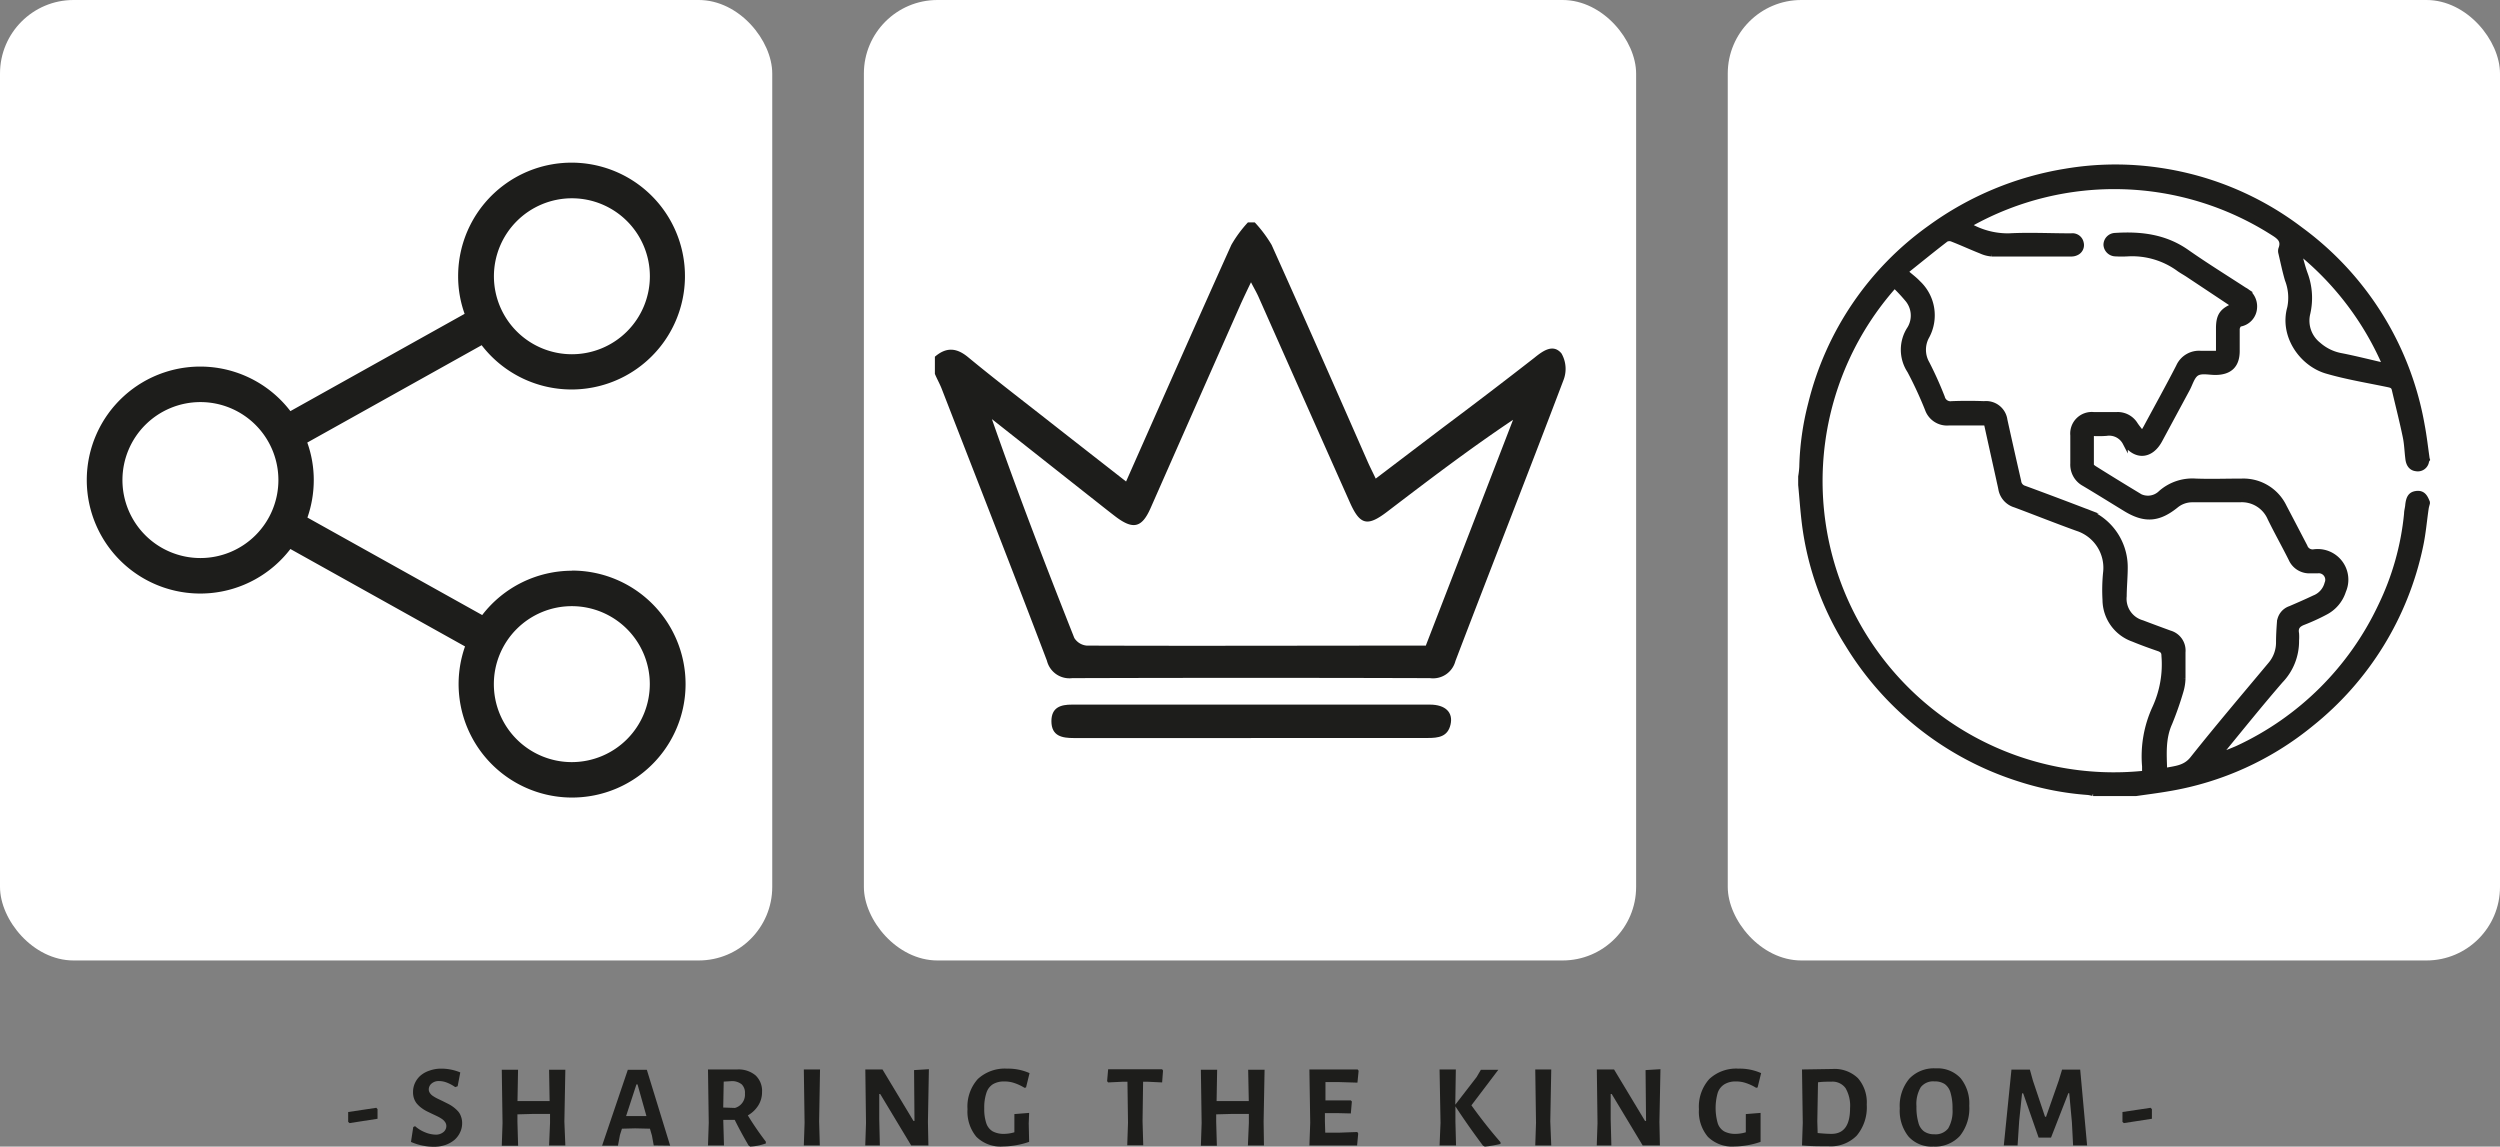 <svg id="Camada_1" data-name="Camada 1" xmlns="http://www.w3.org/2000/svg" viewBox="0 0 362.61 166.31"><rect x="0" y="0" width="362.61" height="166.31" fill="#808080" stroke="none"/><defs><style>.cls-1{fill:#fff;}.cls-2{fill:#1d1d1b;}.cls-3{fill:#1d1d1b;stroke:#1d1d1b;stroke-miterlimit:10;stroke-width:0.75px;}</style></defs><title>Artboard 2</title><rect class="cls-1" x="125.3" width="112.01" height="139.31" rx="10.67"/><path class="cls-2" d="M182,32.26a18.85,18.85,0,0,1,2.44,3.26c4.73,10.51,9.37,21.06,14,31.6.3.67.64,1.33,1.1,2.3L209.31,62Q216,57,222.57,51.88c1.23-1,2.71-2.06,3.91-.62a4.49,4.49,0,0,1,.33,3.78c-5.17,13.64-10.51,27.21-15.71,40.84a3.35,3.35,0,0,1-3.69,2.48q-25.95-.08-51.89,0a3.36,3.36,0,0,1-3.67-2.53c-5-13.16-10.15-26.28-15.25-39.41-.29-.75-.7-1.46-1-2.19V51.74c1.63-1.4,3.12-1.34,4.83.08,3.84,3.17,7.79,6.19,11.71,9.27,3.68,2.89,7.38,5.77,11.19,8.75,5.16-11.64,10.17-23,15.27-34.32A17.88,17.88,0,0,1,181,32.26Zm24.79,61.42c4.26-11,8.47-21.9,12.67-32.79-6.39,4.28-12.33,8.81-18.27,13.34-2.87,2.19-3.94,1.92-5.4-1.36Q189.17,58,182.56,43.1c-.28-.64-.64-1.24-1.11-2.16-.59,1.22-1,2.09-1.42,3q-6.59,14.89-13.16,29.79c-1.25,2.82-2.51,3.11-5,1.25-1.39-1.06-2.75-2.16-4.12-3.23L143.87,60.79c3.76,10.77,7.81,21.28,11.95,31.74a2.36,2.36,0,0,0,1.8,1.11c16.3.06,32.59,0,49.16,0"/><path class="cls-2" d="M181.47,107.05H155.78c-1.74,0-3.27-.27-3.28-2.44,0-2,1.33-2.42,3-2.41,8,0,16,0,23.95,0q14,0,27.94,0c2.26,0,3.41,1.13,3,2.9s-1.77,1.94-3.28,1.94H181.47"/><rect class="cls-1" width="112.01" height="139.31" rx="10.67"/><path class="cls-2" d="M82.94,82.78a16.46,16.46,0,0,0-13,6.43L44.59,75.07a16.59,16.59,0,0,0,.92-5.43,16.17,16.17,0,0,0-.94-5.45L69.86,50.07a16.45,16.45,0,1,0-3.41-10,16.08,16.08,0,0,0,.94,5.45L42.12,59.63a16.46,16.46,0,1,0,0,20L67.45,93.76a16.46,16.46,0,1,0,15.49-11m0-54a11.31,11.31,0,1,1-11.3,11.31,11.32,11.32,0,0,1,11.3-11.31M29.07,80.94a11.31,11.31,0,1,1,11.31-11.3,11.31,11.31,0,0,1-11.31,11.3m53.87,29.6A11.31,11.31,0,1,1,94.25,99.23a11.32,11.32,0,0,1-11.31,11.31"/><rect class="cls-1" x="250.6" width="112.01" height="139.31" rx="10.67"/><path class="cls-2" d="M352.07,66.65a1,1,0,0,0-.12.23,1.27,1.27,0,0,1-1.47,1.1c-.8-.08-1.13-.69-1.22-1.42-.14-1.08-.16-2.19-.39-3.25-.47-2.28-1.05-4.53-1.58-6.8-.11-.49-.37-.61-.84-.71-3-.63-6.1-1.13-9.06-2-3.57-1.09-6.4-5.14-5.27-9.15a7.22,7.22,0,0,0-.34-4.08c-.37-1.27-.64-2.57-.94-3.86a1.07,1.07,0,0,1,0-.61c.45-1.17-.17-1.71-1.1-2.29a42.77,42.77,0,0,0-43.9-1.34c-.1.06-.19.14-.29.21a11.27,11.27,0,0,0,5.82,1.54c3-.16,6,0,9.06,0a1.27,1.27,0,0,1,1.42,1,1.22,1.22,0,0,1-.71,1.46,1.64,1.64,0,0,1-.76.15c-3.82,0-7.64,0-11.46,0a4.63,4.63,0,0,1-1.61-.42c-1.37-.54-2.71-1.16-4.09-1.7a1.12,1.12,0,0,0-.95,0c-1.92,1.47-3.79,3-5.92,4.7.73.64,1.36,1.09,1.87,1.64a6.42,6.42,0,0,1,1.29,7.68,4,4,0,0,0,0,4,53.07,53.07,0,0,1,2.21,4.92,1.22,1.22,0,0,0,1.37.91c1.56-.06,3.13-.06,4.7,0a2.74,2.74,0,0,1,3,2.36c.66,3,1.32,5.93,2,8.9a1.16,1.16,0,0,0,.84,1q4.4,1.62,8.78,3.3a8.6,8.6,0,0,1,5.83,8.2c0,1.38-.14,2.77-.15,4.16a3.61,3.61,0,0,0,2.62,3.85c1.33.51,2.66,1,4,1.49a2.63,2.63,0,0,1,1.91,2.77c0,1.27,0,2.54,0,3.81a7.12,7.12,0,0,1-.31,1.9,47,47,0,0,1-1.61,4.59c-1,2.21-.81,4.49-.74,6.89,1.52-.33,2.95-.32,4.07-1.74,3.68-4.63,7.52-9.14,11.31-13.68a4.93,4.93,0,0,0,1.16-3.17c0-1,.06-2,.13-2.92a2.29,2.29,0,0,1,1.56-2c1.16-.5,2.31-1,3.47-1.55a3.08,3.08,0,0,0,1.87-2.1,1.32,1.32,0,0,0-1.36-1.84h-1a2.89,2.89,0,0,1-2.86-1.71c-1-2-2.08-3.92-3.05-5.9a4.45,4.45,0,0,0-4.39-2.69c-2.28,0-4.56,0-6.84,0a3.7,3.7,0,0,0-2.45.87c-2.5,2-4.51,2.16-7.29.46-2-1.22-4-2.47-6-3.66a3.13,3.13,0,0,1-1.63-2.93c0-1.36,0-2.72,0-4.08a2.75,2.75,0,0,1,3-3c1.12,0,2.25,0,3.37,0a3,3,0,0,1,2.69,1.43c.29.44.64.84,1,1.33.21-.33.38-.6.53-.87,1.58-2.94,3.2-5.86,4.73-8.83a3.24,3.24,0,0,1,3.27-1.94c.8,0,1.6,0,2.54,0V47.62c0-1.85.52-2.6,2.3-3.3-2.28-1.52-4.51-3-6.75-4.49-.47-.31-1-.59-1.42-.91a11.5,11.5,0,0,0-7.27-2.11,16.49,16.49,0,0,1-1.86,0,1.39,1.39,0,0,1-1.32-1.31,1.36,1.36,0,0,1,1.29-1.34c3.7-.24,7.23.16,10.4,2.38,2.74,1.92,5.58,3.68,8.38,5.5A2.69,2.69,0,0,1,327,44.65,2.53,2.53,0,0,1,324.9,47c-.2.05-.41.47-.42.72,0,1.06,0,2.13,0,3.2,0,2.07-1.07,3.08-3.15,3.09-.91,0-2-.28-2.69.13s-.95,1.51-1.39,2.31l-4,7.42c-1.27,2.33-3.45,2.53-5,.36a2.62,2.62,0,0,0-2.75-1.38,15.44,15.44,0,0,1-2.17,0c0,1.57,0,3.09,0,4.61,0,.17.28.36.46.48,2,1.26,4.07,2.53,6.12,3.77a2.66,2.66,0,0,0,3.51-.22,6.93,6.93,0,0,1,5.06-1.7c2.22.08,4.44,0,6.66,0a6.55,6.55,0,0,1,6.17,3.73c1,1.9,2,3.82,3,5.74a1.18,1.18,0,0,0,1.29.79,4.07,4.07,0,0,1,4.3,5.66,5.28,5.28,0,0,1-2.62,3.11,29.69,29.69,0,0,1-3.14,1.44c-.8.3-1.22.72-1.05,1.62a6.3,6.3,0,0,1,0,1,8.24,8.24,0,0,1-2.31,5.85c-2.83,3.27-5.54,6.63-8.3,10a1.54,1.54,0,0,0-.38.8c.81-.34,1.64-.65,2.44-1A42.88,42.88,0,0,0,345.3,87.9a39.28,39.28,0,0,0,3.77-13.39c0-.38.12-.76.16-1.14.11-1.2.43-1.67,1.22-1.78,1-.15,1.33.54,1.62,1.27V73c-.06.23-.13.45-.17.68-.27,1.83-.42,3.7-.81,5.51a44.78,44.78,0,0,1-15.93,25.86,44.08,44.08,0,0,1-20.56,9.33c-1.59.28-3.2.48-4.8.71h-6.21a4.22,4.22,0,0,0-.77-.16,42,42,0,0,1-9.8-1.9,45.08,45.08,0,0,1-25-19.53,42.84,42.84,0,0,1-6.3-17.61c-.23-1.85-.35-3.7-.53-5.55V69.13a13.15,13.15,0,0,0,.16-1.39,40.09,40.09,0,0,1,1.29-9.19A44.28,44.28,0,0,1,280,33a45.89,45.89,0,0,1,19.61-8.16,43.33,43.33,0,0,1,13.78-.11,44.32,44.32,0,0,1,20.27,8.55,44.76,44.76,0,0,1,17.66,28.44c.3,1.58.48,3.2.71,4.8Zm-41,45.51c0-.36,0-.68,0-1a16.81,16.81,0,0,1,1.5-8.53,15.12,15.12,0,0,0,1.31-7.5c0-.51-.14-.78-.65-1-1.28-.44-2.56-.9-3.82-1.42A6.08,6.08,0,0,1,305.33,87a25.38,25.38,0,0,1,.08-3.9,6,6,0,0,0-4.12-6.46c-3-1.08-6-2.28-9-3.4a2.94,2.94,0,0,1-2.07-2.32c-.08-.43-.19-.86-.28-1.3-.61-2.75-1.22-5.5-1.83-8.28-1.88,0-3.68,0-5.48,0a3,3,0,0,1-3.06-2A57.14,57.14,0,0,0,277,53.79a5.55,5.55,0,0,1,0-6.13,3.67,3.67,0,0,0-.4-4.32,23.5,23.5,0,0,0-1.81-1.93,42.62,42.62,0,0,0,36.28,70.75m22.65-75.45-.23.1c.28,1,.52,2,.86,2.92a10,10,0,0,1,.37,5.73A4.44,4.44,0,0,0,336.29,50a6.83,6.83,0,0,0,3.38,1.61c2.06.41,4.1.93,6.32,1.44a43.09,43.09,0,0,0-12.27-16.33"/><path class="cls-3" d="M352.07,66.65a1,1,0,0,0-.12.23,1.27,1.27,0,0,1-1.47,1.1c-.8-.08-1.13-.69-1.22-1.42-.14-1.08-.16-2.19-.39-3.25-.47-2.28-1.05-4.53-1.58-6.8-.11-.49-.37-.61-.84-.71-3-.63-6.1-1.13-9.06-2-3.57-1.09-6.4-5.14-5.27-9.15a7.22,7.22,0,0,0-.34-4.08c-.37-1.27-.64-2.57-.94-3.86a1.07,1.07,0,0,1,0-.61c.45-1.17-.17-1.71-1.1-2.29a42.77,42.77,0,0,0-43.9-1.34c-.1.06-.19.14-.29.21a11.27,11.27,0,0,0,5.82,1.54c3-.16,6,0,9.06,0a1.27,1.27,0,0,1,1.42,1,1.22,1.22,0,0,1-.71,1.46,1.64,1.64,0,0,1-.76.15c-3.82,0-7.64,0-11.46,0a4.63,4.63,0,0,1-1.61-.42c-1.37-.54-2.71-1.16-4.09-1.7a1.12,1.12,0,0,0-.95,0c-1.92,1.47-3.79,3-5.92,4.7.73.64,1.36,1.09,1.87,1.64a6.42,6.42,0,0,1,1.29,7.68,4,4,0,0,0,0,4,53.07,53.07,0,0,1,2.21,4.92,1.22,1.22,0,0,0,1.37.91c1.56-.06,3.13-.06,4.7,0a2.74,2.74,0,0,1,3,2.36c.66,3,1.32,5.93,2,8.9a1.16,1.16,0,0,0,.84,1q4.4,1.62,8.78,3.3a8.6,8.6,0,0,1,5.83,8.2c0,1.38-.14,2.77-.15,4.16a3.61,3.61,0,0,0,2.62,3.85c1.33.51,2.66,1,4,1.49a2.63,2.63,0,0,1,1.91,2.77c0,1.27,0,2.54,0,3.81a7.12,7.12,0,0,1-.31,1.9,47,47,0,0,1-1.61,4.59c-1,2.21-.81,4.49-.74,6.89,1.52-.33,2.95-.32,4.07-1.74,3.68-4.63,7.52-9.14,11.31-13.68a4.93,4.93,0,0,0,1.16-3.17c0-1,.06-2,.13-2.92a2.29,2.29,0,0,1,1.56-2c1.16-.5,2.31-1,3.47-1.55a3.08,3.08,0,0,0,1.87-2.1,1.32,1.32,0,0,0-1.36-1.84h-1a2.89,2.89,0,0,1-2.86-1.71c-1-2-2.08-3.92-3.05-5.9a4.45,4.45,0,0,0-4.39-2.69c-2.28,0-4.56,0-6.84,0a3.7,3.7,0,0,0-2.45.87c-2.5,2-4.51,2.16-7.29.46-2-1.22-4-2.47-6-3.66a3.13,3.13,0,0,1-1.63-2.93c0-1.36,0-2.72,0-4.08a2.75,2.75,0,0,1,3-3c1.12,0,2.25,0,3.37,0a3,3,0,0,1,2.69,1.43c.29.44.64.84,1,1.33.21-.33.38-.6.53-.87,1.58-2.94,3.2-5.86,4.73-8.83a3.24,3.24,0,0,1,3.27-1.94c.8,0,1.6,0,2.54,0V47.62c0-1.85.52-2.6,2.3-3.3-2.28-1.52-4.51-3-6.75-4.49-.47-.31-1-.59-1.42-.91a11.5,11.5,0,0,0-7.27-2.11,16.49,16.49,0,0,1-1.86,0,1.39,1.39,0,0,1-1.32-1.31,1.36,1.36,0,0,1,1.29-1.34c3.7-.24,7.23.16,10.4,2.38,2.74,1.92,5.58,3.68,8.38,5.5A2.69,2.69,0,0,1,327,44.65,2.53,2.53,0,0,1,324.9,47c-.2.05-.41.47-.42.72,0,1.06,0,2.13,0,3.2,0,2.07-1.07,3.08-3.15,3.09-.91,0-2-.28-2.69.13s-.95,1.51-1.39,2.31l-4,7.42c-1.27,2.33-3.45,2.53-5,.36a2.62,2.62,0,0,0-2.75-1.38,15.44,15.44,0,0,1-2.17,0c0,1.57,0,3.09,0,4.61,0,.17.28.36.46.48,2,1.26,4.07,2.53,6.12,3.77a2.66,2.66,0,0,0,3.51-.22,6.93,6.93,0,0,1,5.06-1.7c2.22.08,4.44,0,6.66,0a6.55,6.55,0,0,1,6.17,3.73c1,1.9,2,3.82,3,5.74a1.18,1.18,0,0,0,1.29.79,4.07,4.07,0,0,1,4.3,5.66,5.28,5.28,0,0,1-2.62,3.11,29.69,29.69,0,0,1-3.14,1.44c-.8.3-1.22.72-1.05,1.62a6.3,6.3,0,0,1,0,1,8.24,8.24,0,0,1-2.31,5.85c-2.83,3.27-5.54,6.63-8.3,10a1.54,1.54,0,0,0-.38.8c.81-.34,1.64-.65,2.44-1A42.88,42.88,0,0,0,345.3,87.9a39.28,39.28,0,0,0,3.77-13.39c0-.38.12-.76.16-1.14.11-1.2.43-1.67,1.22-1.78,1-.15,1.33.54,1.62,1.27V73c-.06.23-.13.45-.17.68-.27,1.83-.42,3.7-.81,5.51a44.78,44.78,0,0,1-15.93,25.86,44.08,44.08,0,0,1-20.56,9.33c-1.59.28-3.2.48-4.8.71h-6.21a4.22,4.22,0,0,0-.77-.16,42,42,0,0,1-9.8-1.9,45.08,45.08,0,0,1-25-19.53,42.84,42.84,0,0,1-6.3-17.61c-.23-1.85-.35-3.7-.53-5.55V69.13a13.15,13.15,0,0,0,.16-1.39,40.09,40.09,0,0,1,1.29-9.19A44.28,44.28,0,0,1,280,33a45.89,45.89,0,0,1,19.61-8.16,43.33,43.33,0,0,1,13.78-.11,44.32,44.32,0,0,1,20.27,8.55,44.76,44.76,0,0,1,17.66,28.44c.3,1.58.48,3.2.71,4.8Zm-41,45.51c0-.36,0-.68,0-1a16.81,16.81,0,0,1,1.5-8.53,15.12,15.12,0,0,0,1.31-7.5c0-.51-.14-.78-.65-1-1.28-.44-2.56-.9-3.82-1.42A6.08,6.08,0,0,1,305.33,87a25.38,25.38,0,0,1,.08-3.9,6,6,0,0,0-4.12-6.46c-3-1.08-6-2.28-9-3.4a2.94,2.94,0,0,1-2.07-2.32c-.08-.43-.19-.86-.28-1.3-.61-2.75-1.22-5.5-1.83-8.28-1.88,0-3.68,0-5.48,0a3,3,0,0,1-3.06-2A57.14,57.14,0,0,0,277,53.79a5.55,5.55,0,0,1,0-6.13,3.67,3.67,0,0,0-.4-4.32,23.5,23.5,0,0,0-1.81-1.93,42.62,42.62,0,0,0,36.28,70.75Zm22.65-75.45-.23.1c.28,1,.52,2,.86,2.92a10,10,0,0,1,.37,5.73A4.44,4.44,0,0,0,336.29,50a6.83,6.83,0,0,0,3.38,1.61c2.06.41,4.1.93,6.32,1.44A43.09,43.09,0,0,0,333.72,36.71Z"/><path class="cls-2" d="M54.76,162.27l-4.06.63-.2-.18v-1.43l4.08-.61.18.19Z"/><path class="cls-2" d="M66.76,155.55l-.38,2-.35.13a5.42,5.42,0,0,0-1.2-.65,3.2,3.2,0,0,0-1.13-.23,1.6,1.6,0,0,0-1.1.36,1.12,1.12,0,0,0-.41.85.93.93,0,0,0,.17.53,1.51,1.51,0,0,0,.44.43,5.41,5.41,0,0,0,.64.37l.77.37.8.4a5,5,0,0,1,1.41,1.06,2.11,2.11,0,0,1,.44.76,2.69,2.69,0,0,1,.17,1,3,3,0,0,1-.3,1.32,3.23,3.23,0,0,1-.82,1.09,4.13,4.13,0,0,1-1.31.73,5.2,5.2,0,0,1-1.71.26,8.31,8.31,0,0,1-3.28-.7l.33-2.16.26-.13a4.9,4.9,0,0,0,1.49.91,4.15,4.15,0,0,0,1.45.32,1.7,1.7,0,0,0,1.18-.37,1.13,1.13,0,0,0,.42-.88,1,1,0,0,0-.17-.55,1.71,1.71,0,0,0-.44-.45,5.41,5.41,0,0,0-.64-.38l-.76-.36-.81-.39a5.35,5.35,0,0,1-.76-.47,4,4,0,0,1-.64-.58,2.29,2.29,0,0,1-.45-.76,2.69,2.69,0,0,1-.16-1,3.09,3.09,0,0,1,.3-1.34A3.23,3.23,0,0,1,61,156a3.81,3.81,0,0,1,1.29-.71A4.92,4.92,0,0,1,64,155,7.18,7.18,0,0,1,66.76,155.55Z"/><path class="cls-2" d="M82,166.14H79.64l.14-3.28,0-1.29-2.49,0-2.24.06,0,1.06.1,3.49H72.78l.11-3.28-.11-7.74h2.36l-.08,4.54,2.36,0,2.3,0-.08-4.54H82l-.14,7.53Z"/><path class="cls-2" d="M94.82,166.14l-.26-1.43-.29-1-2.16-.05-1.9.05-.29.91-.29,1.55h-2.3l3.73-11h2.76l3.38,11Zm-2.35-8.85h-.16l-1.5,4.59,1.47,0,1.48,0Z"/><path class="cls-2" d="M111.08,165.59l0,.26a8.18,8.18,0,0,1-2.27.46l-.24-.18c-.79-1.36-1.46-2.59-2-3.7h-1.66v.22l.1,3.49h-2.32l.11-3.28-.11-7.74,4.22,0a3.84,3.84,0,0,1,2.67.85,3.08,3.08,0,0,1,.95,2.42,3.61,3.61,0,0,1-.54,1.94,4.24,4.24,0,0,1-1.52,1.45C109.29,163.13,110.18,164.41,111.08,165.59Zm-4.48-4.89a2,2,0,0,0,1.45-2.1,1.69,1.69,0,0,0-.47-1.32,2.21,2.21,0,0,0-1.44-.47l-1.17.07-.07,3.76Z"/><path class="cls-2" d="M118.91,166.14h-2.32l.11-3.28-.11-7.74h2.35l-.13,7.53Z"/><path class="cls-2" d="M134.66,166.14h-2.5l-4.49-7.46h-.14l0,3.66.09,3.8h-2.12l.11-3.25-.1-7.77H128l4.49,7.46h.15l-.06-7.37,2.15-.13-.14,7.65Z"/><path class="cls-2" d="M149.33,155.65l-.51,2.08-.22.05a7,7,0,0,0-1.5-.7,4.34,4.34,0,0,0-1.41-.22,3.14,3.14,0,0,0-1.66.39,2.31,2.31,0,0,0-.95,1.24,6.69,6.69,0,0,0-.32,2.26,6.45,6.45,0,0,0,.3,2.18,2.14,2.14,0,0,0,.93,1.17,3.38,3.38,0,0,0,1.68.36,5.32,5.32,0,0,0,1.46-.23l0-.95,0-1.69,2.14-.17-.06,1.51.06,2.69a12.13,12.13,0,0,1-3.78.67,5,5,0,0,1-3.87-1.4,5.71,5.71,0,0,1-1.29-4,6,6,0,0,1,1.49-4.38,5.77,5.77,0,0,1,4.26-1.51A7.65,7.65,0,0,1,149.33,155.65Z"/><path class="cls-2" d="M168.56,157l-2.08-.1h-.68l-.08,5.72.1,3.49H163.5l.11-3.28-.08-5.93h-.69l-2.11.1-.15-.18.15-1.73h7.83l.13.19Z"/><path class="cls-2" d="M183.33,166.14H181l.14-3.28,0-1.29-2.5,0-2.24.06,0,1.06.1,3.49h-2.32l.11-3.28-.11-7.74h2.36l-.08,4.54,2.36,0,2.31,0-.09-4.54h2.38l-.14,7.53Z"/><path class="cls-2" d="M197,164.41l-.16,1.73h-6.92l.12-3.28-.12-7.74h7l.14.19-.17,1.72-2.64-.08h-2l0,2.66,1.89,0,1.8,0,.14.16-.15,1.73-2-.05-1.76,0v1.18l.05,1.66,1.93,0,2.72-.1Z"/><path class="cls-2" d="M213.42,160.32c1.33,1.86,2.74,3.65,4.22,5.35l0,.25a17.23,17.23,0,0,1-2.27.39l-.27-.14c-1.62-2.17-2.94-4.07-4-5.7l0,2.18.09,3.49H208.8l.14-3.28-.14-7.74h2.36l-.08,5.11,3.09-4,.62-1.06h2.53Z"/><path class="cls-2" d="M225,166.14h-2.32l.11-3.28-.11-7.74H225l-.14,7.53Z"/><path class="cls-2" d="M240.76,166.14h-2.5l-4.49-7.46h-.15l0,3.66.1,3.8h-2.12l.11-3.25-.1-7.77h2.5l4.49,7.46h.15l-.07-7.37,2.16-.13-.15,7.65Z"/><path class="cls-2" d="M255.44,155.65l-.51,2.08-.21.05a7,7,0,0,0-1.51-.7,4.3,4.3,0,0,0-1.41-.22,3.1,3.1,0,0,0-1.65.39,2.33,2.33,0,0,0-1,1.24,8.11,8.11,0,0,0,0,4.44,2.14,2.14,0,0,0,.93,1.17,3.42,3.42,0,0,0,1.69.36,5.25,5.25,0,0,0,1.45-.23l0-.95,0-1.69,2.14-.17,0,1.51,0,2.69a12.08,12.08,0,0,1-3.78.67,5,5,0,0,1-3.86-1.4,5.67,5.67,0,0,1-1.3-4,6,6,0,0,1,1.5-4.38,5.73,5.73,0,0,1,4.25-1.51A7.62,7.62,0,0,1,255.44,155.65Z"/><path class="cls-2" d="M265.79,155.05a4.88,4.88,0,0,1,3.69,1.33,5.34,5.34,0,0,1,1.28,3.83,6.39,6.39,0,0,1-1.44,4.49,5.28,5.28,0,0,1-4.1,1.56c-1.25,0-2.54,0-3.85-.12l.11-3.28-.11-7.74Zm2.55,5.7a5.09,5.09,0,0,0-.66-2.93,2.34,2.34,0,0,0-2.05-.93c-.61,0-1.26,0-1.94.09l-.1,5.67.05,1.69c.8.08,1.46.12,2,.12C267.44,164.46,268.34,163.23,268.34,160.75Z"/><path class="cls-2" d="M284.37,156.38a5.82,5.82,0,0,1,1.26,4,6.4,6.4,0,0,1-1.36,4.38,4.9,4.9,0,0,1-3.86,1.54,4.49,4.49,0,0,1-3.59-1.45,6,6,0,0,1-1.27-4.09,6.16,6.16,0,0,1,1.37-4.29,4.92,4.92,0,0,1,3.86-1.51A4.57,4.57,0,0,1,284.37,156.38Zm-5.78,1.32a4.77,4.77,0,0,0-.62,2.76,8,8,0,0,0,.28,2.36,2.23,2.23,0,0,0,.83,1.29,2.54,2.54,0,0,0,1.5.41,2.31,2.31,0,0,0,2-.86,5,5,0,0,0,.62-2.81,7.75,7.75,0,0,0-.28-2.33,2.33,2.33,0,0,0-.84-1.28,2.62,2.62,0,0,0-1.51-.39A2.27,2.27,0,0,0,278.59,157.7Z"/><path class="cls-2" d="M300.69,166.14l-.17-3.33-.39-4.25H300L297.49,165h-1.8l-2.24-6.42h-.16l-.42,4-.23,3.56h-2l1.11-11h2.67l.45,1.62,1.75,5.22h.15l1.83-5.22.49-1.62h2.63l1,11Z"/><path class="cls-2" d="M312.12,162.27l-4.07.63-.2-.18v-1.43l4.08-.61.19.19Z"/></svg>